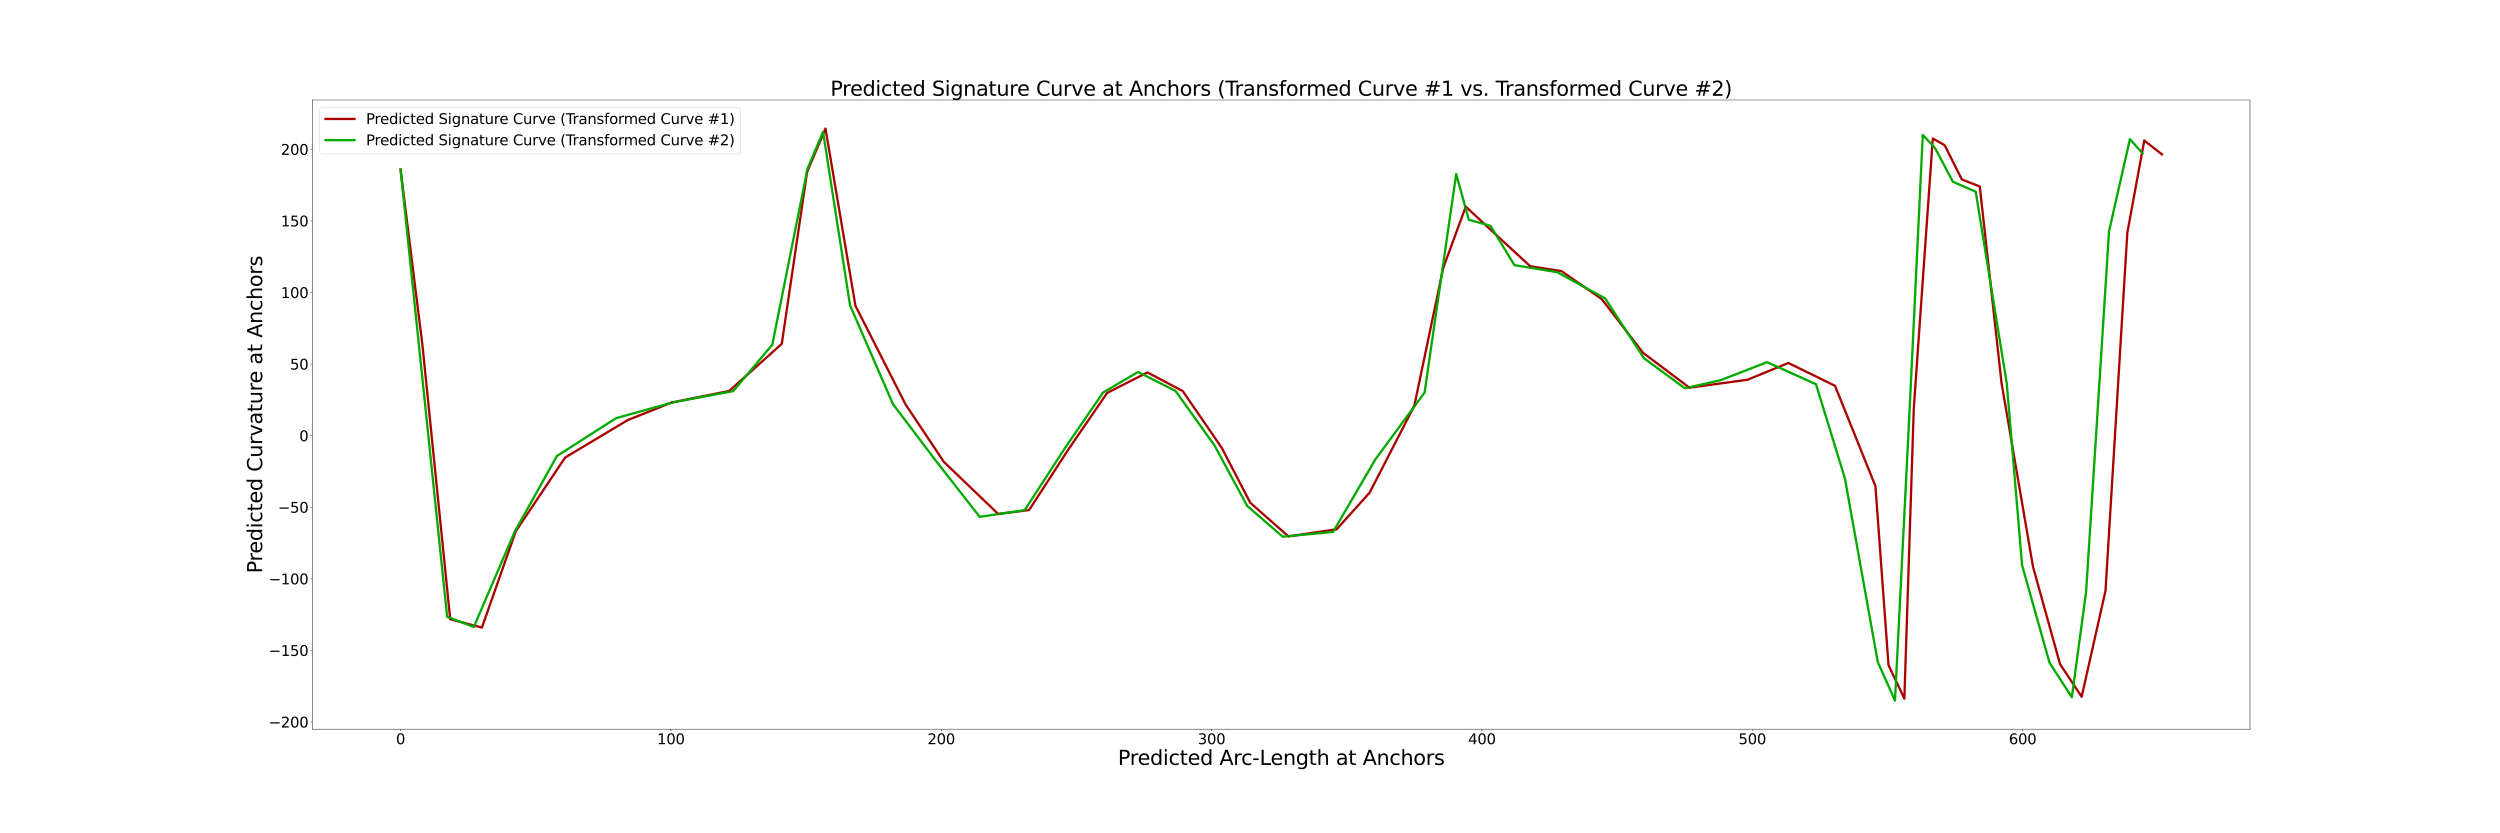 <?xml version="1.0" encoding="utf-8" standalone="no"?>
<!DOCTYPE svg PUBLIC "-//W3C//DTD SVG 1.1//EN"
  "http://www.w3.org/Graphics/SVG/1.1/DTD/svg11.dtd">
<svg xmlns:xlink="http://www.w3.org/1999/xlink" width="4320pt" height="1440pt" viewBox="0 0 4320 1440" xmlns="http://www.w3.org/2000/svg" version="1.1">
 <defs>
  <style type="text/css">*{stroke-linejoin: round; stroke-linecap: butt}</style>
 </defs>
 <g id="figure_1">
  <g id="patch_1">
   <path d="M 0 1440 
L 4320 1440 
L 4320 0 
L 0 0 
z
" style="fill: #ffffff"/>
  </g>
  <g id="axes_1">
   <g id="patch_2">
    <path d="M 540 1260 
L 3888 1260 
L 3888 172.8 
L 540 172.8 
z
" style="fill: #ffffff"/>
   </g>
   <g id="line2d_1">
    <path d="M 692.182 293.207 
L 730.011 596.775 
L 777.989 1070.006 
L 832.738 1084.432 
L 891.188 918.181 
L 976.542 790.615 
L 1084.529 725.986 
L 1160.866 695.428 
L 1259.965 675.643 
L 1350.905 594.182 
L 1394.657 297.117 
L 1426.462 222.218 
L 1478.16 528.267 
L 1564.762 698.736 
L 1630.956 798.091 
L 1724.738 888.033 
L 1778.221 881.417 
L 1847.053 775.27 
L 1913.163 678.912 
L 1982.783 643.57 
L 2043.785 675.773 
L 2111.42 774.232 
L 2160.39 868.683 
L 2226.317 926.847 
L 2309.734 914.607 
L 2366.666 851.381 
L 2443.864 701.414 
L 2494.067 462.458 
L 2532.837 357.044 
L 2586.569 407.034 
L 2644.193 460.04 
L 2698.122 468.44 
L 2767.775 516.815 
L 2839.264 609.757 
L 2919.275 669.912 
L 3019.674 656.208 
L 3090.231 627.249 
L 3170.926 666.649 
L 3240.754 840.037 
L 3263.33 1149.271 
L 3290.729 1207.2 
L 3307.066 704.632 
L 3339.86 239.337 
L 3360.364 250.911 
L 3390.053 310.078 
L 3421.041 322.311 
L 3458.678 661.98 
L 3513.002 979.181 
L 3559.749 1147.669 
L 3597.109 1203.999 
L 3638.327 1020.712 
L 3676.01 402.202 
L 3705.325 242.794 
L 3735.818 266.811 
" clip-path="url(#pedf1386ab2)" style="fill: none; stroke: #aa0000; stroke-width: 4; stroke-linecap: square"/>
   </g>
   <g id="line2d_2">
    <path d="M 692.182 292.834 
L 722.809 585.847 
L 772.682 1065.777 
L 818.731 1083.467 
L 889.51 918.626 
L 962.356 787.973 
L 1064.557 722.545 
L 1163.227 695.222 
L 1266.983 675.885 
L 1334.575 595.556 
L 1395.4 291.421 
L 1422.255 227.838 
L 1468.928 527.752 
L 1543.034 698.318 
L 1617.579 796.788 
L 1692.842 893.076 
L 1770.64 881.5 
L 1839.872 774.854 
L 1906.088 678.319 
L 1966.555 642.76 
L 2031.107 675.336 
L 2098.554 769.591 
L 2155.169 874.271 
L 2216.54 927.434 
L 2303.586 919.093 
L 2376.613 793.879 
L 2461.671 678.335 
L 2516.314 300.846 
L 2538.218 379.778 
L 2575.666 390.262 
L 2616.911 458.204 
L 2690.915 470.372 
L 2773.875 515.807 
L 2840.604 618.857 
L 2911.511 671.002 
L 2973.441 656.831 
L 3053.531 625.835 
L 3138.047 663.993 
L 3187.969 826.602 
L 3244.82 1144.06 
L 3274.542 1210.582 
L 3299.344 717.513 
L 3322.57 233.191 
L 3343.819 255.884 
L 3374.608 314.112 
L 3414.048 331.316 
L 3467.62 662.146 
L 3494.19 976.773 
L 3541.567 1145.101 
L 3580.148 1204.841 
L 3604.817 1022.294 
L 3644.44 399.524 
L 3680.503 240.48 
L 3702.45 265.072 
" clip-path="url(#pedf1386ab2)" style="fill: none; stroke: #00aa00; stroke-width: 4; stroke-linecap: square"/>
   </g>
   <g id="matplotlib.axis_1">
    <g id="xtick_1">
     <g id="line2d_3">
      <defs>
       <path id="mc0ab4ec934" d="M 0 0 
L 0 3.5 
" style="stroke: #000000; stroke-width: 0.8"/>
      </defs>
      <g>
       <use xlink:href="#mc0ab4ec934" x="692.182" y="1260" style="stroke: #000000; stroke-width: 0.8"/>
      </g>
     </g>
     <g id="text_1">
      <!-- 0 -->
      <g transform="translate(684.229 1285.996)scale(0.25 -0.25)">
       <defs>
        <path id="DejaVuSans-30" d="M 2034 4250 
Q 1547 4250 1301 3770 
Q 1056 3291 1056 2328 
Q 1056 1369 1301 889 
Q 1547 409 2034 409 
Q 2525 409 2770 889 
Q 3016 1369 3016 2328 
Q 3016 3291 2770 3770 
Q 2525 4250 2034 4250 
z
M 2034 4750 
Q 2819 4750 3233 4129 
Q 3647 3509 3647 2328 
Q 3647 1150 3233 529 
Q 2819 -91 2034 -91 
Q 1250 -91 836 529 
Q 422 1150 422 2328 
Q 422 3509 836 4129 
Q 1250 4750 2034 4750 
z
" transform="scale(0.016)"/>
       </defs>
       <use xlink:href="#DejaVuSans-30"/>
      </g>
     </g>
    </g>
    <g id="xtick_2">
     <g id="line2d_4">
      <g>
       <use xlink:href="#mc0ab4ec934" x="1159.34" y="1260" style="stroke: #000000; stroke-width: 0.8"/>
      </g>
     </g>
     <g id="text_2">
      <!-- 100 -->
      <g transform="translate(1135.48 1285.996)scale(0.25 -0.25)">
       <defs>
        <path id="DejaVuSans-31" d="M 794 531 
L 1825 531 
L 1825 4091 
L 703 3866 
L 703 4441 
L 1819 4666 
L 2450 4666 
L 2450 531 
L 3481 531 
L 3481 0 
L 794 0 
L 794 531 
z
" transform="scale(0.016)"/>
       </defs>
       <use xlink:href="#DejaVuSans-31"/>
       <use xlink:href="#DejaVuSans-30" x="63.623"/>
       <use xlink:href="#DejaVuSans-30" x="127.246"/>
      </g>
     </g>
    </g>
    <g id="xtick_3">
     <g id="line2d_5">
      <g>
       <use xlink:href="#mc0ab4ec934" x="1626.497" y="1260" style="stroke: #000000; stroke-width: 0.8"/>
      </g>
     </g>
     <g id="text_3">
      <!-- 200 -->
      <g transform="translate(1602.638 1285.996)scale(0.25 -0.25)">
       <defs>
        <path id="DejaVuSans-32" d="M 1228 531 
L 3431 531 
L 3431 0 
L 469 0 
L 469 531 
Q 828 903 1448 1529 
Q 2069 2156 2228 2338 
Q 2531 2678 2651 2914 
Q 2772 3150 2772 3378 
Q 2772 3750 2511 3984 
Q 2250 4219 1831 4219 
Q 1534 4219 1204 4116 
Q 875 4013 500 3803 
L 500 4441 
Q 881 4594 1212 4672 
Q 1544 4750 1819 4750 
Q 2544 4750 2975 4387 
Q 3406 4025 3406 3419 
Q 3406 3131 3298 2873 
Q 3191 2616 2906 2266 
Q 2828 2175 2409 1742 
Q 1991 1309 1228 531 
z
" transform="scale(0.016)"/>
       </defs>
       <use xlink:href="#DejaVuSans-32"/>
       <use xlink:href="#DejaVuSans-30" x="63.623"/>
       <use xlink:href="#DejaVuSans-30" x="127.246"/>
      </g>
     </g>
    </g>
    <g id="xtick_4">
     <g id="line2d_6">
      <g>
       <use xlink:href="#mc0ab4ec934" x="2093.655" y="1260" style="stroke: #000000; stroke-width: 0.8"/>
      </g>
     </g>
     <g id="text_4">
      <!-- 300 -->
      <g transform="translate(2069.796 1285.996)scale(0.25 -0.25)">
       <defs>
        <path id="DejaVuSans-33" d="M 2597 2516 
Q 3050 2419 3304 2112 
Q 3559 1806 3559 1356 
Q 3559 666 3084 287 
Q 2609 -91 1734 -91 
Q 1441 -91 1130 -33 
Q 819 25 488 141 
L 488 750 
Q 750 597 1062 519 
Q 1375 441 1716 441 
Q 2309 441 2620 675 
Q 2931 909 2931 1356 
Q 2931 1769 2642 2001 
Q 2353 2234 1838 2234 
L 1294 2234 
L 1294 2753 
L 1863 2753 
Q 2328 2753 2575 2939 
Q 2822 3125 2822 3475 
Q 2822 3834 2567 4026 
Q 2313 4219 1838 4219 
Q 1578 4219 1281 4162 
Q 984 4106 628 3988 
L 628 4550 
Q 988 4650 1302 4700 
Q 1616 4750 1894 4750 
Q 2613 4750 3031 4423 
Q 3450 4097 3450 3541 
Q 3450 3153 3228 2886 
Q 3006 2619 2597 2516 
z
" transform="scale(0.016)"/>
       </defs>
       <use xlink:href="#DejaVuSans-33"/>
       <use xlink:href="#DejaVuSans-30" x="63.623"/>
       <use xlink:href="#DejaVuSans-30" x="127.246"/>
      </g>
     </g>
    </g>
    <g id="xtick_5">
     <g id="line2d_7">
      <g>
       <use xlink:href="#mc0ab4ec934" x="2560.813" y="1260" style="stroke: #000000; stroke-width: 0.8"/>
      </g>
     </g>
     <g id="text_5">
      <!-- 400 -->
      <g transform="translate(2536.953 1285.996)scale(0.25 -0.25)">
       <defs>
        <path id="DejaVuSans-34" d="M 2419 4116 
L 825 1625 
L 2419 1625 
L 2419 4116 
z
M 2253 4666 
L 3047 4666 
L 3047 1625 
L 3713 1625 
L 3713 1100 
L 3047 1100 
L 3047 0 
L 2419 0 
L 2419 1100 
L 313 1100 
L 313 1709 
L 2253 4666 
z
" transform="scale(0.016)"/>
       </defs>
       <use xlink:href="#DejaVuSans-34"/>
       <use xlink:href="#DejaVuSans-30" x="63.623"/>
       <use xlink:href="#DejaVuSans-30" x="127.246"/>
      </g>
     </g>
    </g>
    <g id="xtick_6">
     <g id="line2d_8">
      <g>
       <use xlink:href="#mc0ab4ec934" x="3027.97" y="1260" style="stroke: #000000; stroke-width: 0.8"/>
      </g>
     </g>
     <g id="text_6">
      <!-- 500 -->
      <g transform="translate(3004.111 1285.996)scale(0.25 -0.25)">
       <defs>
        <path id="DejaVuSans-35" d="M 691 4666 
L 3169 4666 
L 3169 4134 
L 1269 4134 
L 1269 2991 
Q 1406 3038 1543 3061 
Q 1681 3084 1819 3084 
Q 2600 3084 3056 2656 
Q 3513 2228 3513 1497 
Q 3513 744 3044 326 
Q 2575 -91 1722 -91 
Q 1428 -91 1123 -41 
Q 819 9 494 109 
L 494 744 
Q 775 591 1075 516 
Q 1375 441 1709 441 
Q 2250 441 2565 725 
Q 2881 1009 2881 1497 
Q 2881 1984 2565 2268 
Q 2250 2553 1709 2553 
Q 1456 2553 1204 2497 
Q 953 2441 691 2322 
L 691 4666 
z
" transform="scale(0.016)"/>
       </defs>
       <use xlink:href="#DejaVuSans-35"/>
       <use xlink:href="#DejaVuSans-30" x="63.623"/>
       <use xlink:href="#DejaVuSans-30" x="127.246"/>
      </g>
     </g>
    </g>
    <g id="xtick_7">
     <g id="line2d_9">
      <g>
       <use xlink:href="#mc0ab4ec934" x="3495.128" y="1260" style="stroke: #000000; stroke-width: 0.8"/>
      </g>
     </g>
     <g id="text_7">
      <!-- 600 -->
      <g transform="translate(3471.269 1285.996)scale(0.25 -0.25)">
       <defs>
        <path id="DejaVuSans-36" d="M 2113 2584 
Q 1688 2584 1439 2293 
Q 1191 2003 1191 1497 
Q 1191 994 1439 701 
Q 1688 409 2113 409 
Q 2538 409 2786 701 
Q 3034 994 3034 1497 
Q 3034 2003 2786 2293 
Q 2538 2584 2113 2584 
z
M 3366 4563 
L 3366 3988 
Q 3128 4100 2886 4159 
Q 2644 4219 2406 4219 
Q 1781 4219 1451 3797 
Q 1122 3375 1075 2522 
Q 1259 2794 1537 2939 
Q 1816 3084 2150 3084 
Q 2853 3084 3261 2657 
Q 3669 2231 3669 1497 
Q 3669 778 3244 343 
Q 2819 -91 2113 -91 
Q 1303 -91 875 529 
Q 447 1150 447 2328 
Q 447 3434 972 4092 
Q 1497 4750 2381 4750 
Q 2619 4750 2861 4703 
Q 3103 4656 3366 4563 
z
" transform="scale(0.016)"/>
       </defs>
       <use xlink:href="#DejaVuSans-36"/>
       <use xlink:href="#DejaVuSans-30" x="63.623"/>
       <use xlink:href="#DejaVuSans-30" x="127.246"/>
      </g>
     </g>
    </g>
    <g id="text_8">
     <!-- Predicted Arc-Length at Anchors -->
     <g transform="translate(1931.72 1321.79)scale(0.35 -0.35)">
      <defs>
       <path id="DejaVuSans-50" d="M 1259 4147 
L 1259 2394 
L 2053 2394 
Q 2494 2394 2734 2622 
Q 2975 2850 2975 3272 
Q 2975 3691 2734 3919 
Q 2494 4147 2053 4147 
L 1259 4147 
z
M 628 4666 
L 2053 4666 
Q 2838 4666 3239 4311 
Q 3641 3956 3641 3272 
Q 3641 2581 3239 2228 
Q 2838 1875 2053 1875 
L 1259 1875 
L 1259 0 
L 628 0 
L 628 4666 
z
" transform="scale(0.016)"/>
       <path id="DejaVuSans-72" d="M 2631 2963 
Q 2534 3019 2420 3045 
Q 2306 3072 2169 3072 
Q 1681 3072 1420 2755 
Q 1159 2438 1159 1844 
L 1159 0 
L 581 0 
L 581 3500 
L 1159 3500 
L 1159 2956 
Q 1341 3275 1631 3429 
Q 1922 3584 2338 3584 
Q 2397 3584 2469 3576 
Q 2541 3569 2628 3553 
L 2631 2963 
z
" transform="scale(0.016)"/>
       <path id="DejaVuSans-65" d="M 3597 1894 
L 3597 1613 
L 953 1613 
Q 991 1019 1311 708 
Q 1631 397 2203 397 
Q 2534 397 2845 478 
Q 3156 559 3463 722 
L 3463 178 
Q 3153 47 2828 -22 
Q 2503 -91 2169 -91 
Q 1331 -91 842 396 
Q 353 884 353 1716 
Q 353 2575 817 3079 
Q 1281 3584 2069 3584 
Q 2775 3584 3186 3129 
Q 3597 2675 3597 1894 
z
M 3022 2063 
Q 3016 2534 2758 2815 
Q 2500 3097 2075 3097 
Q 1594 3097 1305 2825 
Q 1016 2553 972 2059 
L 3022 2063 
z
" transform="scale(0.016)"/>
       <path id="DejaVuSans-64" d="M 2906 2969 
L 2906 4863 
L 3481 4863 
L 3481 0 
L 2906 0 
L 2906 525 
Q 2725 213 2448 61 
Q 2172 -91 1784 -91 
Q 1150 -91 751 415 
Q 353 922 353 1747 
Q 353 2572 751 3078 
Q 1150 3584 1784 3584 
Q 2172 3584 2448 3432 
Q 2725 3281 2906 2969 
z
M 947 1747 
Q 947 1113 1208 752 
Q 1469 391 1925 391 
Q 2381 391 2643 752 
Q 2906 1113 2906 1747 
Q 2906 2381 2643 2742 
Q 2381 3103 1925 3103 
Q 1469 3103 1208 2742 
Q 947 2381 947 1747 
z
" transform="scale(0.016)"/>
       <path id="DejaVuSans-69" d="M 603 3500 
L 1178 3500 
L 1178 0 
L 603 0 
L 603 3500 
z
M 603 4863 
L 1178 4863 
L 1178 4134 
L 603 4134 
L 603 4863 
z
" transform="scale(0.016)"/>
       <path id="DejaVuSans-63" d="M 3122 3366 
L 3122 2828 
Q 2878 2963 2633 3030 
Q 2388 3097 2138 3097 
Q 1578 3097 1268 2742 
Q 959 2388 959 1747 
Q 959 1106 1268 751 
Q 1578 397 2138 397 
Q 2388 397 2633 464 
Q 2878 531 3122 666 
L 3122 134 
Q 2881 22 2623 -34 
Q 2366 -91 2075 -91 
Q 1284 -91 818 406 
Q 353 903 353 1747 
Q 353 2603 823 3093 
Q 1294 3584 2113 3584 
Q 2378 3584 2631 3529 
Q 2884 3475 3122 3366 
z
" transform="scale(0.016)"/>
       <path id="DejaVuSans-74" d="M 1172 4494 
L 1172 3500 
L 2356 3500 
L 2356 3053 
L 1172 3053 
L 1172 1153 
Q 1172 725 1289 603 
Q 1406 481 1766 481 
L 2356 481 
L 2356 0 
L 1766 0 
Q 1100 0 847 248 
Q 594 497 594 1153 
L 594 3053 
L 172 3053 
L 172 3500 
L 594 3500 
L 594 4494 
L 1172 4494 
z
" transform="scale(0.016)"/>
       <path id="DejaVuSans-20" transform="scale(0.016)"/>
       <path id="DejaVuSans-41" d="M 2188 4044 
L 1331 1722 
L 3047 1722 
L 2188 4044 
z
M 1831 4666 
L 2547 4666 
L 4325 0 
L 3669 0 
L 3244 1197 
L 1141 1197 
L 716 0 
L 50 0 
L 1831 4666 
z
" transform="scale(0.016)"/>
       <path id="DejaVuSans-2d" d="M 313 2009 
L 1997 2009 
L 1997 1497 
L 313 1497 
L 313 2009 
z
" transform="scale(0.016)"/>
       <path id="DejaVuSans-4c" d="M 628 4666 
L 1259 4666 
L 1259 531 
L 3531 531 
L 3531 0 
L 628 0 
L 628 4666 
z
" transform="scale(0.016)"/>
       <path id="DejaVuSans-6e" d="M 3513 2113 
L 3513 0 
L 2938 0 
L 2938 2094 
Q 2938 2591 2744 2837 
Q 2550 3084 2163 3084 
Q 1697 3084 1428 2787 
Q 1159 2491 1159 1978 
L 1159 0 
L 581 0 
L 581 3500 
L 1159 3500 
L 1159 2956 
Q 1366 3272 1645 3428 
Q 1925 3584 2291 3584 
Q 2894 3584 3203 3211 
Q 3513 2838 3513 2113 
z
" transform="scale(0.016)"/>
       <path id="DejaVuSans-67" d="M 2906 1791 
Q 2906 2416 2648 2759 
Q 2391 3103 1925 3103 
Q 1463 3103 1205 2759 
Q 947 2416 947 1791 
Q 947 1169 1205 825 
Q 1463 481 1925 481 
Q 2391 481 2648 825 
Q 2906 1169 2906 1791 
z
M 3481 434 
Q 3481 -459 3084 -895 
Q 2688 -1331 1869 -1331 
Q 1566 -1331 1297 -1286 
Q 1028 -1241 775 -1147 
L 775 -588 
Q 1028 -725 1275 -790 
Q 1522 -856 1778 -856 
Q 2344 -856 2625 -561 
Q 2906 -266 2906 331 
L 2906 616 
Q 2728 306 2450 153 
Q 2172 0 1784 0 
Q 1141 0 747 490 
Q 353 981 353 1791 
Q 353 2603 747 3093 
Q 1141 3584 1784 3584 
Q 2172 3584 2450 3431 
Q 2728 3278 2906 2969 
L 2906 3500 
L 3481 3500 
L 3481 434 
z
" transform="scale(0.016)"/>
       <path id="DejaVuSans-68" d="M 3513 2113 
L 3513 0 
L 2938 0 
L 2938 2094 
Q 2938 2591 2744 2837 
Q 2550 3084 2163 3084 
Q 1697 3084 1428 2787 
Q 1159 2491 1159 1978 
L 1159 0 
L 581 0 
L 581 4863 
L 1159 4863 
L 1159 2956 
Q 1366 3272 1645 3428 
Q 1925 3584 2291 3584 
Q 2894 3584 3203 3211 
Q 3513 2838 3513 2113 
z
" transform="scale(0.016)"/>
       <path id="DejaVuSans-61" d="M 2194 1759 
Q 1497 1759 1228 1600 
Q 959 1441 959 1056 
Q 959 750 1161 570 
Q 1363 391 1709 391 
Q 2188 391 2477 730 
Q 2766 1069 2766 1631 
L 2766 1759 
L 2194 1759 
z
M 3341 1997 
L 3341 0 
L 2766 0 
L 2766 531 
Q 2569 213 2275 61 
Q 1981 -91 1556 -91 
Q 1019 -91 701 211 
Q 384 513 384 1019 
Q 384 1609 779 1909 
Q 1175 2209 1959 2209 
L 2766 2209 
L 2766 2266 
Q 2766 2663 2505 2880 
Q 2244 3097 1772 3097 
Q 1472 3097 1187 3025 
Q 903 2953 641 2809 
L 641 3341 
Q 956 3463 1253 3523 
Q 1550 3584 1831 3584 
Q 2591 3584 2966 3190 
Q 3341 2797 3341 1997 
z
" transform="scale(0.016)"/>
       <path id="DejaVuSans-6f" d="M 1959 3097 
Q 1497 3097 1228 2736 
Q 959 2375 959 1747 
Q 959 1119 1226 758 
Q 1494 397 1959 397 
Q 2419 397 2687 759 
Q 2956 1122 2956 1747 
Q 2956 2369 2687 2733 
Q 2419 3097 1959 3097 
z
M 1959 3584 
Q 2709 3584 3137 3096 
Q 3566 2609 3566 1747 
Q 3566 888 3137 398 
Q 2709 -91 1959 -91 
Q 1206 -91 779 398 
Q 353 888 353 1747 
Q 353 2609 779 3096 
Q 1206 3584 1959 3584 
z
" transform="scale(0.016)"/>
       <path id="DejaVuSans-73" d="M 2834 3397 
L 2834 2853 
Q 2591 2978 2328 3040 
Q 2066 3103 1784 3103 
Q 1356 3103 1142 2972 
Q 928 2841 928 2578 
Q 928 2378 1081 2264 
Q 1234 2150 1697 2047 
L 1894 2003 
Q 2506 1872 2764 1633 
Q 3022 1394 3022 966 
Q 3022 478 2636 193 
Q 2250 -91 1575 -91 
Q 1294 -91 989 -36 
Q 684 19 347 128 
L 347 722 
Q 666 556 975 473 
Q 1284 391 1588 391 
Q 1994 391 2212 530 
Q 2431 669 2431 922 
Q 2431 1156 2273 1281 
Q 2116 1406 1581 1522 
L 1381 1569 
Q 847 1681 609 1914 
Q 372 2147 372 2553 
Q 372 3047 722 3315 
Q 1072 3584 1716 3584 
Q 2034 3584 2315 3537 
Q 2597 3491 2834 3397 
z
" transform="scale(0.016)"/>
      </defs>
      <use xlink:href="#DejaVuSans-50"/>
      <use xlink:href="#DejaVuSans-72" x="58.553"/>
      <use xlink:href="#DejaVuSans-65" x="97.416"/>
      <use xlink:href="#DejaVuSans-64" x="158.939"/>
      <use xlink:href="#DejaVuSans-69" x="222.416"/>
      <use xlink:href="#DejaVuSans-63" x="250.199"/>
      <use xlink:href="#DejaVuSans-74" x="305.18"/>
      <use xlink:href="#DejaVuSans-65" x="344.389"/>
      <use xlink:href="#DejaVuSans-64" x="405.912"/>
      <use xlink:href="#DejaVuSans-20" x="469.389"/>
      <use xlink:href="#DejaVuSans-41" x="501.176"/>
      <use xlink:href="#DejaVuSans-72" x="569.584"/>
      <use xlink:href="#DejaVuSans-63" x="608.447"/>
      <use xlink:href="#DejaVuSans-2d" x="663.428"/>
      <use xlink:href="#DejaVuSans-4c" x="699.512"/>
      <use xlink:href="#DejaVuSans-65" x="753.475"/>
      <use xlink:href="#DejaVuSans-6e" x="814.998"/>
      <use xlink:href="#DejaVuSans-67" x="878.377"/>
      <use xlink:href="#DejaVuSans-74" x="941.854"/>
      <use xlink:href="#DejaVuSans-68" x="981.062"/>
      <use xlink:href="#DejaVuSans-20" x="1044.441"/>
      <use xlink:href="#DejaVuSans-61" x="1076.229"/>
      <use xlink:href="#DejaVuSans-74" x="1137.508"/>
      <use xlink:href="#DejaVuSans-20" x="1176.717"/>
      <use xlink:href="#DejaVuSans-41" x="1208.504"/>
      <use xlink:href="#DejaVuSans-6e" x="1276.912"/>
      <use xlink:href="#DejaVuSans-63" x="1340.291"/>
      <use xlink:href="#DejaVuSans-68" x="1395.271"/>
      <use xlink:href="#DejaVuSans-6f" x="1458.65"/>
      <use xlink:href="#DejaVuSans-72" x="1519.832"/>
      <use xlink:href="#DejaVuSans-73" x="1560.945"/>
     </g>
    </g>
   </g>
   <g id="matplotlib.axis_2">
    <g id="ytick_1">
     <g id="line2d_10">
      <defs>
       <path id="m0ad14a0710" d="M 0 0 
L -3.5 0 
" style="stroke: #000000; stroke-width: 0.8"/>
      </defs>
      <g>
       <use xlink:href="#m0ad14a0710" x="540" y="1247.637" style="stroke: #000000; stroke-width: 0.8"/>
      </g>
     </g>
     <g id="text_9">
      <!-- −200 -->
      <g transform="translate(464.332 1257.135)scale(0.25 -0.25)">
       <defs>
        <path id="DejaVuSans-2212" d="M 678 2272 
L 4684 2272 
L 4684 1741 
L 678 1741 
L 678 2272 
z
" transform="scale(0.016)"/>
       </defs>
       <use xlink:href="#DejaVuSans-2212"/>
       <use xlink:href="#DejaVuSans-32" x="83.789"/>
       <use xlink:href="#DejaVuSans-30" x="147.412"/>
       <use xlink:href="#DejaVuSans-30" x="211.035"/>
      </g>
     </g>
    </g>
    <g id="ytick_2">
     <g id="line2d_11">
      <g>
       <use xlink:href="#m0ad14a0710" x="540" y="1123.94" style="stroke: #000000; stroke-width: 0.8"/>
      </g>
     </g>
     <g id="text_10">
      <!-- −150 -->
      <g transform="translate(464.332 1133.438)scale(0.25 -0.25)">
       <use xlink:href="#DejaVuSans-2212"/>
       <use xlink:href="#DejaVuSans-31" x="83.789"/>
       <use xlink:href="#DejaVuSans-35" x="147.412"/>
       <use xlink:href="#DejaVuSans-30" x="211.035"/>
      </g>
     </g>
    </g>
    <g id="ytick_3">
     <g id="line2d_12">
      <g>
       <use xlink:href="#m0ad14a0710" x="540" y="1000.243" style="stroke: #000000; stroke-width: 0.8"/>
      </g>
     </g>
     <g id="text_11">
      <!-- −100 -->
      <g transform="translate(464.332 1009.741)scale(0.25 -0.25)">
       <use xlink:href="#DejaVuSans-2212"/>
       <use xlink:href="#DejaVuSans-31" x="83.789"/>
       <use xlink:href="#DejaVuSans-30" x="147.412"/>
       <use xlink:href="#DejaVuSans-30" x="211.035"/>
      </g>
     </g>
    </g>
    <g id="ytick_4">
     <g id="line2d_13">
      <g>
       <use xlink:href="#m0ad14a0710" x="540" y="876.546" style="stroke: #000000; stroke-width: 0.8"/>
      </g>
     </g>
     <g id="text_12">
      <!-- −50 -->
      <g transform="translate(480.238 886.044)scale(0.25 -0.25)">
       <use xlink:href="#DejaVuSans-2212"/>
       <use xlink:href="#DejaVuSans-35" x="83.789"/>
       <use xlink:href="#DejaVuSans-30" x="147.412"/>
      </g>
     </g>
    </g>
    <g id="ytick_5">
     <g id="line2d_14">
      <g>
       <use xlink:href="#m0ad14a0710" x="540" y="752.848" style="stroke: #000000; stroke-width: 0.8"/>
      </g>
     </g>
     <g id="text_13">
      <!-- 0 -->
      <g transform="translate(517.094 762.346)scale(0.25 -0.25)">
       <use xlink:href="#DejaVuSans-30"/>
      </g>
     </g>
    </g>
    <g id="ytick_6">
     <g id="line2d_15">
      <g>
       <use xlink:href="#m0ad14a0710" x="540" y="629.151" style="stroke: #000000; stroke-width: 0.8"/>
      </g>
     </g>
     <g id="text_14">
      <!-- 50 -->
      <g transform="translate(501.188 638.649)scale(0.25 -0.25)">
       <use xlink:href="#DejaVuSans-35"/>
       <use xlink:href="#DejaVuSans-30" x="63.623"/>
      </g>
     </g>
    </g>
    <g id="ytick_7">
     <g id="line2d_16">
      <g>
       <use xlink:href="#m0ad14a0710" x="540" y="505.454" style="stroke: #000000; stroke-width: 0.8"/>
      </g>
     </g>
     <g id="text_15">
      <!-- 100 -->
      <g transform="translate(485.281 514.952)scale(0.25 -0.25)">
       <use xlink:href="#DejaVuSans-31"/>
       <use xlink:href="#DejaVuSans-30" x="63.623"/>
       <use xlink:href="#DejaVuSans-30" x="127.246"/>
      </g>
     </g>
    </g>
    <g id="ytick_8">
     <g id="line2d_17">
      <g>
       <use xlink:href="#m0ad14a0710" x="540" y="381.757" style="stroke: #000000; stroke-width: 0.8"/>
      </g>
     </g>
     <g id="text_16">
      <!-- 150 -->
      <g transform="translate(485.281 391.255)scale(0.25 -0.25)">
       <use xlink:href="#DejaVuSans-31"/>
       <use xlink:href="#DejaVuSans-35" x="63.623"/>
       <use xlink:href="#DejaVuSans-30" x="127.246"/>
      </g>
     </g>
    </g>
    <g id="ytick_9">
     <g id="line2d_18">
      <g>
       <use xlink:href="#m0ad14a0710" x="540" y="258.06" style="stroke: #000000; stroke-width: 0.8"/>
      </g>
     </g>
     <g id="text_17">
      <!-- 200 -->
      <g transform="translate(485.281 267.558)scale(0.25 -0.25)">
       <use xlink:href="#DejaVuSans-32"/>
       <use xlink:href="#DejaVuSans-30" x="63.623"/>
       <use xlink:href="#DejaVuSans-30" x="127.246"/>
      </g>
     </g>
    </g>
    <g id="text_18">
     <!-- Predicted Curvature at Anchors -->
     <g transform="translate(453.053 990.715)rotate(-90)scale(0.35 -0.35)">
      <defs>
       <path id="DejaVuSans-43" d="M 4122 4306 
L 4122 3641 
Q 3803 3938 3442 4084 
Q 3081 4231 2675 4231 
Q 1875 4231 1450 3742 
Q 1025 3253 1025 2328 
Q 1025 1406 1450 917 
Q 1875 428 2675 428 
Q 3081 428 3442 575 
Q 3803 722 4122 1019 
L 4122 359 
Q 3791 134 3420 21 
Q 3050 -91 2638 -91 
Q 1578 -91 968 557 
Q 359 1206 359 2328 
Q 359 3453 968 4101 
Q 1578 4750 2638 4750 
Q 3056 4750 3426 4639 
Q 3797 4528 4122 4306 
z
" transform="scale(0.016)"/>
       <path id="DejaVuSans-75" d="M 544 1381 
L 544 3500 
L 1119 3500 
L 1119 1403 
Q 1119 906 1312 657 
Q 1506 409 1894 409 
Q 2359 409 2629 706 
Q 2900 1003 2900 1516 
L 2900 3500 
L 3475 3500 
L 3475 0 
L 2900 0 
L 2900 538 
Q 2691 219 2414 64 
Q 2138 -91 1772 -91 
Q 1169 -91 856 284 
Q 544 659 544 1381 
z
M 1991 3584 
L 1991 3584 
z
" transform="scale(0.016)"/>
       <path id="DejaVuSans-76" d="M 191 3500 
L 800 3500 
L 1894 563 
L 2988 3500 
L 3597 3500 
L 2284 0 
L 1503 0 
L 191 3500 
z
" transform="scale(0.016)"/>
      </defs>
      <use xlink:href="#DejaVuSans-50"/>
      <use xlink:href="#DejaVuSans-72" x="58.553"/>
      <use xlink:href="#DejaVuSans-65" x="97.416"/>
      <use xlink:href="#DejaVuSans-64" x="158.939"/>
      <use xlink:href="#DejaVuSans-69" x="222.416"/>
      <use xlink:href="#DejaVuSans-63" x="250.199"/>
      <use xlink:href="#DejaVuSans-74" x="305.18"/>
      <use xlink:href="#DejaVuSans-65" x="344.389"/>
      <use xlink:href="#DejaVuSans-64" x="405.912"/>
      <use xlink:href="#DejaVuSans-20" x="469.389"/>
      <use xlink:href="#DejaVuSans-43" x="501.176"/>
      <use xlink:href="#DejaVuSans-75" x="571"/>
      <use xlink:href="#DejaVuSans-72" x="634.379"/>
      <use xlink:href="#DejaVuSans-76" x="675.492"/>
      <use xlink:href="#DejaVuSans-61" x="734.672"/>
      <use xlink:href="#DejaVuSans-74" x="795.951"/>
      <use xlink:href="#DejaVuSans-75" x="835.16"/>
      <use xlink:href="#DejaVuSans-72" x="898.539"/>
      <use xlink:href="#DejaVuSans-65" x="937.402"/>
      <use xlink:href="#DejaVuSans-20" x="998.926"/>
      <use xlink:href="#DejaVuSans-61" x="1030.713"/>
      <use xlink:href="#DejaVuSans-74" x="1091.992"/>
      <use xlink:href="#DejaVuSans-20" x="1131.201"/>
      <use xlink:href="#DejaVuSans-41" x="1162.988"/>
      <use xlink:href="#DejaVuSans-6e" x="1231.396"/>
      <use xlink:href="#DejaVuSans-63" x="1294.775"/>
      <use xlink:href="#DejaVuSans-68" x="1349.756"/>
      <use xlink:href="#DejaVuSans-6f" x="1413.135"/>
      <use xlink:href="#DejaVuSans-72" x="1474.316"/>
      <use xlink:href="#DejaVuSans-73" x="1515.43"/>
     </g>
    </g>
   </g>
   <g id="patch_3">
    <path d="M 540 1260 
L 540 172.8 
" style="fill: none; stroke: #000000; stroke-width: 0.8; stroke-linejoin: miter; stroke-linecap: square"/>
   </g>
   <g id="patch_4">
    <path d="M 3888 1260 
L 3888 172.8 
" style="fill: none; stroke: #000000; stroke-width: 0.8; stroke-linejoin: miter; stroke-linecap: square"/>
   </g>
   <g id="patch_5">
    <path d="M 540 1260 
L 3888 1260 
" style="fill: none; stroke: #000000; stroke-width: 0.8; stroke-linejoin: miter; stroke-linecap: square"/>
   </g>
   <g id="patch_6">
    <path d="M 540 172.8 
L 3888 172.8 
" style="fill: none; stroke: #000000; stroke-width: 0.8; stroke-linejoin: miter; stroke-linecap: square"/>
   </g>
   <g id="text_19">
    <!-- Predicted Signature Curve at Anchors (Transformed Curve #1 vs. Transformed Curve #2) -->
    <g transform="translate(1434.875 165.521)scale(0.35 -0.35)">
     <defs>
      <path id="DejaVuSans-53" d="M 3425 4513 
L 3425 3897 
Q 3066 4069 2747 4153 
Q 2428 4238 2131 4238 
Q 1616 4238 1336 4038 
Q 1056 3838 1056 3469 
Q 1056 3159 1242 3001 
Q 1428 2844 1947 2747 
L 2328 2669 
Q 3034 2534 3370 2195 
Q 3706 1856 3706 1288 
Q 3706 609 3251 259 
Q 2797 -91 1919 -91 
Q 1588 -91 1214 -16 
Q 841 59 441 206 
L 441 856 
Q 825 641 1194 531 
Q 1563 422 1919 422 
Q 2459 422 2753 634 
Q 3047 847 3047 1241 
Q 3047 1584 2836 1778 
Q 2625 1972 2144 2069 
L 1759 2144 
Q 1053 2284 737 2584 
Q 422 2884 422 3419 
Q 422 4038 858 4394 
Q 1294 4750 2059 4750 
Q 2388 4750 2728 4690 
Q 3069 4631 3425 4513 
z
" transform="scale(0.016)"/>
      <path id="DejaVuSans-28" d="M 1984 4856 
Q 1566 4138 1362 3434 
Q 1159 2731 1159 2009 
Q 1159 1288 1364 580 
Q 1569 -128 1984 -844 
L 1484 -844 
Q 1016 -109 783 600 
Q 550 1309 550 2009 
Q 550 2706 781 3412 
Q 1013 4119 1484 4856 
L 1984 4856 
z
" transform="scale(0.016)"/>
      <path id="DejaVuSans-54" d="M -19 4666 
L 3928 4666 
L 3928 4134 
L 2272 4134 
L 2272 0 
L 1638 0 
L 1638 4134 
L -19 4134 
L -19 4666 
z
" transform="scale(0.016)"/>
      <path id="DejaVuSans-66" d="M 2375 4863 
L 2375 4384 
L 1825 4384 
Q 1516 4384 1395 4259 
Q 1275 4134 1275 3809 
L 1275 3500 
L 2222 3500 
L 2222 3053 
L 1275 3053 
L 1275 0 
L 697 0 
L 697 3053 
L 147 3053 
L 147 3500 
L 697 3500 
L 697 3744 
Q 697 4328 969 4595 
Q 1241 4863 1831 4863 
L 2375 4863 
z
" transform="scale(0.016)"/>
      <path id="DejaVuSans-6d" d="M 3328 2828 
Q 3544 3216 3844 3400 
Q 4144 3584 4550 3584 
Q 5097 3584 5394 3201 
Q 5691 2819 5691 2113 
L 5691 0 
L 5113 0 
L 5113 2094 
Q 5113 2597 4934 2840 
Q 4756 3084 4391 3084 
Q 3944 3084 3684 2787 
Q 3425 2491 3425 1978 
L 3425 0 
L 2847 0 
L 2847 2094 
Q 2847 2600 2669 2842 
Q 2491 3084 2119 3084 
Q 1678 3084 1418 2786 
Q 1159 2488 1159 1978 
L 1159 0 
L 581 0 
L 581 3500 
L 1159 3500 
L 1159 2956 
Q 1356 3278 1631 3431 
Q 1906 3584 2284 3584 
Q 2666 3584 2933 3390 
Q 3200 3197 3328 2828 
z
" transform="scale(0.016)"/>
      <path id="DejaVuSans-23" d="M 3272 2816 
L 2363 2816 
L 2100 1772 
L 3016 1772 
L 3272 2816 
z
M 2803 4594 
L 2478 3297 
L 3391 3297 
L 3719 4594 
L 4219 4594 
L 3897 3297 
L 4872 3297 
L 4872 2816 
L 3775 2816 
L 3519 1772 
L 4513 1772 
L 4513 1294 
L 3397 1294 
L 3072 0 
L 2572 0 
L 2894 1294 
L 1978 1294 
L 1656 0 
L 1153 0 
L 1478 1294 
L 494 1294 
L 494 1772 
L 1594 1772 
L 1856 2816 
L 850 2816 
L 850 3297 
L 1978 3297 
L 2297 4594 
L 2803 4594 
z
" transform="scale(0.016)"/>
      <path id="DejaVuSans-2e" d="M 684 794 
L 1344 794 
L 1344 0 
L 684 0 
L 684 794 
z
" transform="scale(0.016)"/>
      <path id="DejaVuSans-29" d="M 513 4856 
L 1013 4856 
Q 1481 4119 1714 3412 
Q 1947 2706 1947 2009 
Q 1947 1309 1714 600 
Q 1481 -109 1013 -844 
L 513 -844 
Q 928 -128 1133 580 
Q 1338 1288 1338 2009 
Q 1338 2731 1133 3434 
Q 928 4138 513 4856 
z
" transform="scale(0.016)"/>
     </defs>
     <use xlink:href="#DejaVuSans-50"/>
     <use xlink:href="#DejaVuSans-72" x="58.553"/>
     <use xlink:href="#DejaVuSans-65" x="97.416"/>
     <use xlink:href="#DejaVuSans-64" x="158.939"/>
     <use xlink:href="#DejaVuSans-69" x="222.416"/>
     <use xlink:href="#DejaVuSans-63" x="250.199"/>
     <use xlink:href="#DejaVuSans-74" x="305.18"/>
     <use xlink:href="#DejaVuSans-65" x="344.389"/>
     <use xlink:href="#DejaVuSans-64" x="405.912"/>
     <use xlink:href="#DejaVuSans-20" x="469.389"/>
     <use xlink:href="#DejaVuSans-53" x="501.176"/>
     <use xlink:href="#DejaVuSans-69" x="564.652"/>
     <use xlink:href="#DejaVuSans-67" x="592.436"/>
     <use xlink:href="#DejaVuSans-6e" x="655.912"/>
     <use xlink:href="#DejaVuSans-61" x="719.291"/>
     <use xlink:href="#DejaVuSans-74" x="780.57"/>
     <use xlink:href="#DejaVuSans-75" x="819.779"/>
     <use xlink:href="#DejaVuSans-72" x="883.158"/>
     <use xlink:href="#DejaVuSans-65" x="922.021"/>
     <use xlink:href="#DejaVuSans-20" x="983.545"/>
     <use xlink:href="#DejaVuSans-43" x="1015.332"/>
     <use xlink:href="#DejaVuSans-75" x="1085.156"/>
     <use xlink:href="#DejaVuSans-72" x="1148.535"/>
     <use xlink:href="#DejaVuSans-76" x="1189.648"/>
     <use xlink:href="#DejaVuSans-65" x="1248.828"/>
     <use xlink:href="#DejaVuSans-20" x="1310.352"/>
     <use xlink:href="#DejaVuSans-61" x="1342.139"/>
     <use xlink:href="#DejaVuSans-74" x="1403.418"/>
     <use xlink:href="#DejaVuSans-20" x="1442.627"/>
     <use xlink:href="#DejaVuSans-41" x="1474.414"/>
     <use xlink:href="#DejaVuSans-6e" x="1542.822"/>
     <use xlink:href="#DejaVuSans-63" x="1606.201"/>
     <use xlink:href="#DejaVuSans-68" x="1661.182"/>
     <use xlink:href="#DejaVuSans-6f" x="1724.561"/>
     <use xlink:href="#DejaVuSans-72" x="1785.742"/>
     <use xlink:href="#DejaVuSans-73" x="1826.855"/>
     <use xlink:href="#DejaVuSans-20" x="1878.955"/>
     <use xlink:href="#DejaVuSans-28" x="1910.742"/>
     <use xlink:href="#DejaVuSans-54" x="1949.756"/>
     <use xlink:href="#DejaVuSans-72" x="1996.09"/>
     <use xlink:href="#DejaVuSans-61" x="2037.203"/>
     <use xlink:href="#DejaVuSans-6e" x="2098.482"/>
     <use xlink:href="#DejaVuSans-73" x="2161.861"/>
     <use xlink:href="#DejaVuSans-66" x="2213.961"/>
     <use xlink:href="#DejaVuSans-6f" x="2249.166"/>
     <use xlink:href="#DejaVuSans-72" x="2310.348"/>
     <use xlink:href="#DejaVuSans-6d" x="2349.711"/>
     <use xlink:href="#DejaVuSans-65" x="2447.123"/>
     <use xlink:href="#DejaVuSans-64" x="2508.646"/>
     <use xlink:href="#DejaVuSans-20" x="2572.123"/>
     <use xlink:href="#DejaVuSans-43" x="2603.91"/>
     <use xlink:href="#DejaVuSans-75" x="2673.734"/>
     <use xlink:href="#DejaVuSans-72" x="2737.113"/>
     <use xlink:href="#DejaVuSans-76" x="2778.227"/>
     <use xlink:href="#DejaVuSans-65" x="2837.406"/>
     <use xlink:href="#DejaVuSans-20" x="2898.93"/>
     <use xlink:href="#DejaVuSans-23" x="2930.717"/>
     <use xlink:href="#DejaVuSans-31" x="3014.506"/>
     <use xlink:href="#DejaVuSans-20" x="3078.129"/>
     <use xlink:href="#DejaVuSans-76" x="3109.916"/>
     <use xlink:href="#DejaVuSans-73" x="3169.096"/>
     <use xlink:href="#DejaVuSans-2e" x="3221.195"/>
     <use xlink:href="#DejaVuSans-20" x="3252.982"/>
     <use xlink:href="#DejaVuSans-54" x="3284.77"/>
     <use xlink:href="#DejaVuSans-72" x="3331.104"/>
     <use xlink:href="#DejaVuSans-61" x="3372.217"/>
     <use xlink:href="#DejaVuSans-6e" x="3433.496"/>
     <use xlink:href="#DejaVuSans-73" x="3496.875"/>
     <use xlink:href="#DejaVuSans-66" x="3548.975"/>
     <use xlink:href="#DejaVuSans-6f" x="3584.18"/>
     <use xlink:href="#DejaVuSans-72" x="3645.361"/>
     <use xlink:href="#DejaVuSans-6d" x="3684.725"/>
     <use xlink:href="#DejaVuSans-65" x="3782.137"/>
     <use xlink:href="#DejaVuSans-64" x="3843.66"/>
     <use xlink:href="#DejaVuSans-20" x="3907.137"/>
     <use xlink:href="#DejaVuSans-43" x="3938.924"/>
     <use xlink:href="#DejaVuSans-75" x="4008.748"/>
     <use xlink:href="#DejaVuSans-72" x="4072.127"/>
     <use xlink:href="#DejaVuSans-76" x="4113.24"/>
     <use xlink:href="#DejaVuSans-65" x="4172.42"/>
     <use xlink:href="#DejaVuSans-20" x="4233.943"/>
     <use xlink:href="#DejaVuSans-23" x="4265.73"/>
     <use xlink:href="#DejaVuSans-32" x="4349.52"/>
     <use xlink:href="#DejaVuSans-29" x="4413.143"/>
    </g>
   </g>
   <g id="legend_1">
    <g id="patch_7">
     <path d="M 557.5 266.191 
L 1274.641 266.191 
Q 1279.641 266.191 1279.641 261.191 
L 1279.641 190.3 
Q 1279.641 185.3 1274.641 185.3 
L 557.5 185.3 
Q 552.5 185.3 552.5 190.3 
L 552.5 261.191 
Q 552.5 266.191 557.5 266.191 
z
" style="fill: #ffffff; opacity: 0.8; stroke: #cccccc; stroke-linejoin: miter"/>
    </g>
    <g id="line2d_19">
     <path d="M 562.5 205.546 
L 587.5 205.546 
L 612.5 205.546 
" style="fill: none; stroke: #aa0000; stroke-width: 4; stroke-linecap: square"/>
    </g>
    <g id="text_20">
     <!-- Predicted Signature Curve (Transformed Curve #1) -->
     <g transform="translate(632.5 214.296)scale(0.25 -0.25)">
      <use xlink:href="#DejaVuSans-50"/>
      <use xlink:href="#DejaVuSans-72" x="58.553"/>
      <use xlink:href="#DejaVuSans-65" x="97.416"/>
      <use xlink:href="#DejaVuSans-64" x="158.939"/>
      <use xlink:href="#DejaVuSans-69" x="222.416"/>
      <use xlink:href="#DejaVuSans-63" x="250.199"/>
      <use xlink:href="#DejaVuSans-74" x="305.18"/>
      <use xlink:href="#DejaVuSans-65" x="344.389"/>
      <use xlink:href="#DejaVuSans-64" x="405.912"/>
      <use xlink:href="#DejaVuSans-20" x="469.389"/>
      <use xlink:href="#DejaVuSans-53" x="501.176"/>
      <use xlink:href="#DejaVuSans-69" x="564.652"/>
      <use xlink:href="#DejaVuSans-67" x="592.436"/>
      <use xlink:href="#DejaVuSans-6e" x="655.912"/>
      <use xlink:href="#DejaVuSans-61" x="719.291"/>
      <use xlink:href="#DejaVuSans-74" x="780.57"/>
      <use xlink:href="#DejaVuSans-75" x="819.779"/>
      <use xlink:href="#DejaVuSans-72" x="883.158"/>
      <use xlink:href="#DejaVuSans-65" x="922.021"/>
      <use xlink:href="#DejaVuSans-20" x="983.545"/>
      <use xlink:href="#DejaVuSans-43" x="1015.332"/>
      <use xlink:href="#DejaVuSans-75" x="1085.156"/>
      <use xlink:href="#DejaVuSans-72" x="1148.535"/>
      <use xlink:href="#DejaVuSans-76" x="1189.648"/>
      <use xlink:href="#DejaVuSans-65" x="1248.828"/>
      <use xlink:href="#DejaVuSans-20" x="1310.352"/>
      <use xlink:href="#DejaVuSans-28" x="1342.139"/>
      <use xlink:href="#DejaVuSans-54" x="1381.152"/>
      <use xlink:href="#DejaVuSans-72" x="1427.486"/>
      <use xlink:href="#DejaVuSans-61" x="1468.6"/>
      <use xlink:href="#DejaVuSans-6e" x="1529.879"/>
      <use xlink:href="#DejaVuSans-73" x="1593.258"/>
      <use xlink:href="#DejaVuSans-66" x="1645.357"/>
      <use xlink:href="#DejaVuSans-6f" x="1680.562"/>
      <use xlink:href="#DejaVuSans-72" x="1741.744"/>
      <use xlink:href="#DejaVuSans-6d" x="1781.107"/>
      <use xlink:href="#DejaVuSans-65" x="1878.52"/>
      <use xlink:href="#DejaVuSans-64" x="1940.043"/>
      <use xlink:href="#DejaVuSans-20" x="2003.52"/>
      <use xlink:href="#DejaVuSans-43" x="2035.307"/>
      <use xlink:href="#DejaVuSans-75" x="2105.131"/>
      <use xlink:href="#DejaVuSans-72" x="2168.51"/>
      <use xlink:href="#DejaVuSans-76" x="2209.623"/>
      <use xlink:href="#DejaVuSans-65" x="2268.803"/>
      <use xlink:href="#DejaVuSans-20" x="2330.326"/>
      <use xlink:href="#DejaVuSans-23" x="2362.113"/>
      <use xlink:href="#DejaVuSans-31" x="2445.902"/>
      <use xlink:href="#DejaVuSans-29" x="2509.525"/>
     </g>
    </g>
    <g id="line2d_20">
     <path d="M 562.5 242.241 
L 587.5 242.241 
L 612.5 242.241 
" style="fill: none; stroke: #00aa00; stroke-width: 4; stroke-linecap: square"/>
    </g>
    <g id="text_21">
     <!-- Predicted Signature Curve (Transformed Curve #2) -->
     <g transform="translate(632.5 250.991)scale(0.25 -0.25)">
      <use xlink:href="#DejaVuSans-50"/>
      <use xlink:href="#DejaVuSans-72" x="58.553"/>
      <use xlink:href="#DejaVuSans-65" x="97.416"/>
      <use xlink:href="#DejaVuSans-64" x="158.939"/>
      <use xlink:href="#DejaVuSans-69" x="222.416"/>
      <use xlink:href="#DejaVuSans-63" x="250.199"/>
      <use xlink:href="#DejaVuSans-74" x="305.18"/>
      <use xlink:href="#DejaVuSans-65" x="344.389"/>
      <use xlink:href="#DejaVuSans-64" x="405.912"/>
      <use xlink:href="#DejaVuSans-20" x="469.389"/>
      <use xlink:href="#DejaVuSans-53" x="501.176"/>
      <use xlink:href="#DejaVuSans-69" x="564.652"/>
      <use xlink:href="#DejaVuSans-67" x="592.436"/>
      <use xlink:href="#DejaVuSans-6e" x="655.912"/>
      <use xlink:href="#DejaVuSans-61" x="719.291"/>
      <use xlink:href="#DejaVuSans-74" x="780.57"/>
      <use xlink:href="#DejaVuSans-75" x="819.779"/>
      <use xlink:href="#DejaVuSans-72" x="883.158"/>
      <use xlink:href="#DejaVuSans-65" x="922.021"/>
      <use xlink:href="#DejaVuSans-20" x="983.545"/>
      <use xlink:href="#DejaVuSans-43" x="1015.332"/>
      <use xlink:href="#DejaVuSans-75" x="1085.156"/>
      <use xlink:href="#DejaVuSans-72" x="1148.535"/>
      <use xlink:href="#DejaVuSans-76" x="1189.648"/>
      <use xlink:href="#DejaVuSans-65" x="1248.828"/>
      <use xlink:href="#DejaVuSans-20" x="1310.352"/>
      <use xlink:href="#DejaVuSans-28" x="1342.139"/>
      <use xlink:href="#DejaVuSans-54" x="1381.152"/>
      <use xlink:href="#DejaVuSans-72" x="1427.486"/>
      <use xlink:href="#DejaVuSans-61" x="1468.6"/>
      <use xlink:href="#DejaVuSans-6e" x="1529.879"/>
      <use xlink:href="#DejaVuSans-73" x="1593.258"/>
      <use xlink:href="#DejaVuSans-66" x="1645.357"/>
      <use xlink:href="#DejaVuSans-6f" x="1680.562"/>
      <use xlink:href="#DejaVuSans-72" x="1741.744"/>
      <use xlink:href="#DejaVuSans-6d" x="1781.107"/>
      <use xlink:href="#DejaVuSans-65" x="1878.52"/>
      <use xlink:href="#DejaVuSans-64" x="1940.043"/>
      <use xlink:href="#DejaVuSans-20" x="2003.52"/>
      <use xlink:href="#DejaVuSans-43" x="2035.307"/>
      <use xlink:href="#DejaVuSans-75" x="2105.131"/>
      <use xlink:href="#DejaVuSans-72" x="2168.51"/>
      <use xlink:href="#DejaVuSans-76" x="2209.623"/>
      <use xlink:href="#DejaVuSans-65" x="2268.803"/>
      <use xlink:href="#DejaVuSans-20" x="2330.326"/>
      <use xlink:href="#DejaVuSans-23" x="2362.113"/>
      <use xlink:href="#DejaVuSans-32" x="2445.902"/>
      <use xlink:href="#DejaVuSans-29" x="2509.525"/>
     </g>
    </g>
   </g>
   <g id="PathCollection_1">
    <defs>
     <path id="m4963999474" d="M 0 0.707 
C 0.188 0.707 0.367 0.633 0.5 0.5 
C 0.633 0.367 0.707 0.188 0.707 0 
C 0.707 -0.188 0.633 -0.367 0.5 -0.5 
C 0.367 -0.633 0.188 -0.707 0 -0.707 
C -0.188 -0.707 -0.367 -0.633 -0.5 -0.5 
C -0.633 -0.367 -0.707 -0.188 -0.707 0 
C -0.707 0.188 -0.633 0.367 -0.5 0.5 
C -0.367 0.633 -0.188 0.707 0 0.707 
z
" style="stroke: #aa0000"/>
    </defs>
    <g clip-path="url(#pedf1386ab2)">
     <use xlink:href="#m4963999474" x="692.182" y="293.207" style="fill: #aa0000; stroke: #aa0000"/>
     <use xlink:href="#m4963999474" x="730.011" y="596.775" style="fill: #aa0000; stroke: #aa0000"/>
     <use xlink:href="#m4963999474" x="777.989" y="1070.006" style="fill: #aa0000; stroke: #aa0000"/>
     <use xlink:href="#m4963999474" x="832.738" y="1084.432" style="fill: #aa0000; stroke: #aa0000"/>
     <use xlink:href="#m4963999474" x="891.188" y="918.181" style="fill: #aa0000; stroke: #aa0000"/>
     <use xlink:href="#m4963999474" x="976.542" y="790.615" style="fill: #aa0000; stroke: #aa0000"/>
     <use xlink:href="#m4963999474" x="1084.529" y="725.986" style="fill: #aa0000; stroke: #aa0000"/>
     <use xlink:href="#m4963999474" x="1160.866" y="695.428" style="fill: #aa0000; stroke: #aa0000"/>
     <use xlink:href="#m4963999474" x="1259.965" y="675.643" style="fill: #aa0000; stroke: #aa0000"/>
     <use xlink:href="#m4963999474" x="1350.905" y="594.182" style="fill: #aa0000; stroke: #aa0000"/>
     <use xlink:href="#m4963999474" x="1394.657" y="297.117" style="fill: #aa0000; stroke: #aa0000"/>
     <use xlink:href="#m4963999474" x="1426.462" y="222.218" style="fill: #aa0000; stroke: #aa0000"/>
     <use xlink:href="#m4963999474" x="1478.16" y="528.267" style="fill: #aa0000; stroke: #aa0000"/>
     <use xlink:href="#m4963999474" x="1564.762" y="698.736" style="fill: #aa0000; stroke: #aa0000"/>
     <use xlink:href="#m4963999474" x="1630.956" y="798.091" style="fill: #aa0000; stroke: #aa0000"/>
     <use xlink:href="#m4963999474" x="1724.738" y="888.033" style="fill: #aa0000; stroke: #aa0000"/>
     <use xlink:href="#m4963999474" x="1778.221" y="881.417" style="fill: #aa0000; stroke: #aa0000"/>
     <use xlink:href="#m4963999474" x="1847.053" y="775.27" style="fill: #aa0000; stroke: #aa0000"/>
     <use xlink:href="#m4963999474" x="1913.163" y="678.912" style="fill: #aa0000; stroke: #aa0000"/>
     <use xlink:href="#m4963999474" x="1982.783" y="643.57" style="fill: #aa0000; stroke: #aa0000"/>
     <use xlink:href="#m4963999474" x="2043.785" y="675.773" style="fill: #aa0000; stroke: #aa0000"/>
     <use xlink:href="#m4963999474" x="2111.42" y="774.232" style="fill: #aa0000; stroke: #aa0000"/>
     <use xlink:href="#m4963999474" x="2160.39" y="868.683" style="fill: #aa0000; stroke: #aa0000"/>
     <use xlink:href="#m4963999474" x="2226.317" y="926.847" style="fill: #aa0000; stroke: #aa0000"/>
     <use xlink:href="#m4963999474" x="2309.734" y="914.607" style="fill: #aa0000; stroke: #aa0000"/>
     <use xlink:href="#m4963999474" x="2366.666" y="851.381" style="fill: #aa0000; stroke: #aa0000"/>
     <use xlink:href="#m4963999474" x="2443.864" y="701.414" style="fill: #aa0000; stroke: #aa0000"/>
     <use xlink:href="#m4963999474" x="2494.067" y="462.458" style="fill: #aa0000; stroke: #aa0000"/>
     <use xlink:href="#m4963999474" x="2532.837" y="357.044" style="fill: #aa0000; stroke: #aa0000"/>
     <use xlink:href="#m4963999474" x="2586.569" y="407.034" style="fill: #aa0000; stroke: #aa0000"/>
     <use xlink:href="#m4963999474" x="2644.193" y="460.04" style="fill: #aa0000; stroke: #aa0000"/>
     <use xlink:href="#m4963999474" x="2698.122" y="468.44" style="fill: #aa0000; stroke: #aa0000"/>
     <use xlink:href="#m4963999474" x="2767.775" y="516.815" style="fill: #aa0000; stroke: #aa0000"/>
     <use xlink:href="#m4963999474" x="2839.264" y="609.757" style="fill: #aa0000; stroke: #aa0000"/>
     <use xlink:href="#m4963999474" x="2919.275" y="669.912" style="fill: #aa0000; stroke: #aa0000"/>
     <use xlink:href="#m4963999474" x="3019.674" y="656.208" style="fill: #aa0000; stroke: #aa0000"/>
     <use xlink:href="#m4963999474" x="3090.231" y="627.249" style="fill: #aa0000; stroke: #aa0000"/>
     <use xlink:href="#m4963999474" x="3170.926" y="666.649" style="fill: #aa0000; stroke: #aa0000"/>
     <use xlink:href="#m4963999474" x="3240.754" y="840.037" style="fill: #aa0000; stroke: #aa0000"/>
     <use xlink:href="#m4963999474" x="3263.33" y="1149.271" style="fill: #aa0000; stroke: #aa0000"/>
     <use xlink:href="#m4963999474" x="3290.729" y="1207.2" style="fill: #aa0000; stroke: #aa0000"/>
     <use xlink:href="#m4963999474" x="3307.066" y="704.632" style="fill: #aa0000; stroke: #aa0000"/>
     <use xlink:href="#m4963999474" x="3339.86" y="239.337" style="fill: #aa0000; stroke: #aa0000"/>
     <use xlink:href="#m4963999474" x="3360.364" y="250.911" style="fill: #aa0000; stroke: #aa0000"/>
     <use xlink:href="#m4963999474" x="3390.053" y="310.078" style="fill: #aa0000; stroke: #aa0000"/>
     <use xlink:href="#m4963999474" x="3421.041" y="322.311" style="fill: #aa0000; stroke: #aa0000"/>
     <use xlink:href="#m4963999474" x="3458.678" y="661.98" style="fill: #aa0000; stroke: #aa0000"/>
     <use xlink:href="#m4963999474" x="3513.002" y="979.181" style="fill: #aa0000; stroke: #aa0000"/>
     <use xlink:href="#m4963999474" x="3559.749" y="1147.669" style="fill: #aa0000; stroke: #aa0000"/>
     <use xlink:href="#m4963999474" x="3597.109" y="1203.999" style="fill: #aa0000; stroke: #aa0000"/>
     <use xlink:href="#m4963999474" x="3638.327" y="1020.712" style="fill: #aa0000; stroke: #aa0000"/>
     <use xlink:href="#m4963999474" x="3676.01" y="402.202" style="fill: #aa0000; stroke: #aa0000"/>
     <use xlink:href="#m4963999474" x="3705.325" y="242.794" style="fill: #aa0000; stroke: #aa0000"/>
     <use xlink:href="#m4963999474" x="3735.818" y="266.811" style="fill: #aa0000; stroke: #aa0000"/>
    </g>
   </g>
   <g id="PathCollection_2">
    <defs>
     <path id="mba27309b06" d="M 0 0.707 
C 0.188 0.707 0.367 0.633 0.5 0.5 
C 0.633 0.367 0.707 0.188 0.707 0 
C 0.707 -0.188 0.633 -0.367 0.5 -0.5 
C 0.367 -0.633 0.188 -0.707 0 -0.707 
C -0.188 -0.707 -0.367 -0.633 -0.5 -0.5 
C -0.633 -0.367 -0.707 -0.188 -0.707 0 
C -0.707 0.188 -0.633 0.367 -0.5 0.5 
C -0.367 0.633 -0.188 0.707 0 0.707 
z
" style="stroke: #00aa00"/>
    </defs>
    <g clip-path="url(#pedf1386ab2)">
     <use xlink:href="#mba27309b06" x="692.182" y="292.834" style="fill: #00aa00; stroke: #00aa00"/>
     <use xlink:href="#mba27309b06" x="722.809" y="585.847" style="fill: #00aa00; stroke: #00aa00"/>
     <use xlink:href="#mba27309b06" x="772.682" y="1065.777" style="fill: #00aa00; stroke: #00aa00"/>
     <use xlink:href="#mba27309b06" x="818.731" y="1083.467" style="fill: #00aa00; stroke: #00aa00"/>
     <use xlink:href="#mba27309b06" x="889.51" y="918.626" style="fill: #00aa00; stroke: #00aa00"/>
     <use xlink:href="#mba27309b06" x="962.356" y="787.973" style="fill: #00aa00; stroke: #00aa00"/>
     <use xlink:href="#mba27309b06" x="1064.557" y="722.545" style="fill: #00aa00; stroke: #00aa00"/>
     <use xlink:href="#mba27309b06" x="1163.227" y="695.222" style="fill: #00aa00; stroke: #00aa00"/>
     <use xlink:href="#mba27309b06" x="1266.983" y="675.885" style="fill: #00aa00; stroke: #00aa00"/>
     <use xlink:href="#mba27309b06" x="1334.575" y="595.556" style="fill: #00aa00; stroke: #00aa00"/>
     <use xlink:href="#mba27309b06" x="1395.4" y="291.421" style="fill: #00aa00; stroke: #00aa00"/>
     <use xlink:href="#mba27309b06" x="1422.255" y="227.838" style="fill: #00aa00; stroke: #00aa00"/>
     <use xlink:href="#mba27309b06" x="1468.928" y="527.752" style="fill: #00aa00; stroke: #00aa00"/>
     <use xlink:href="#mba27309b06" x="1543.034" y="698.318" style="fill: #00aa00; stroke: #00aa00"/>
     <use xlink:href="#mba27309b06" x="1617.579" y="796.788" style="fill: #00aa00; stroke: #00aa00"/>
     <use xlink:href="#mba27309b06" x="1692.842" y="893.076" style="fill: #00aa00; stroke: #00aa00"/>
     <use xlink:href="#mba27309b06" x="1770.64" y="881.5" style="fill: #00aa00; stroke: #00aa00"/>
     <use xlink:href="#mba27309b06" x="1839.872" y="774.854" style="fill: #00aa00; stroke: #00aa00"/>
     <use xlink:href="#mba27309b06" x="1906.088" y="678.319" style="fill: #00aa00; stroke: #00aa00"/>
     <use xlink:href="#mba27309b06" x="1966.555" y="642.76" style="fill: #00aa00; stroke: #00aa00"/>
     <use xlink:href="#mba27309b06" x="2031.107" y="675.336" style="fill: #00aa00; stroke: #00aa00"/>
     <use xlink:href="#mba27309b06" x="2098.554" y="769.591" style="fill: #00aa00; stroke: #00aa00"/>
     <use xlink:href="#mba27309b06" x="2155.169" y="874.271" style="fill: #00aa00; stroke: #00aa00"/>
     <use xlink:href="#mba27309b06" x="2216.54" y="927.434" style="fill: #00aa00; stroke: #00aa00"/>
     <use xlink:href="#mba27309b06" x="2303.586" y="919.093" style="fill: #00aa00; stroke: #00aa00"/>
     <use xlink:href="#mba27309b06" x="2376.613" y="793.879" style="fill: #00aa00; stroke: #00aa00"/>
     <use xlink:href="#mba27309b06" x="2461.671" y="678.335" style="fill: #00aa00; stroke: #00aa00"/>
     <use xlink:href="#mba27309b06" x="2516.314" y="300.846" style="fill: #00aa00; stroke: #00aa00"/>
     <use xlink:href="#mba27309b06" x="2538.218" y="379.778" style="fill: #00aa00; stroke: #00aa00"/>
     <use xlink:href="#mba27309b06" x="2575.666" y="390.262" style="fill: #00aa00; stroke: #00aa00"/>
     <use xlink:href="#mba27309b06" x="2616.911" y="458.204" style="fill: #00aa00; stroke: #00aa00"/>
     <use xlink:href="#mba27309b06" x="2690.915" y="470.372" style="fill: #00aa00; stroke: #00aa00"/>
     <use xlink:href="#mba27309b06" x="2773.875" y="515.807" style="fill: #00aa00; stroke: #00aa00"/>
     <use xlink:href="#mba27309b06" x="2840.604" y="618.857" style="fill: #00aa00; stroke: #00aa00"/>
     <use xlink:href="#mba27309b06" x="2911.511" y="671.002" style="fill: #00aa00; stroke: #00aa00"/>
     <use xlink:href="#mba27309b06" x="2973.441" y="656.831" style="fill: #00aa00; stroke: #00aa00"/>
     <use xlink:href="#mba27309b06" x="3053.531" y="625.835" style="fill: #00aa00; stroke: #00aa00"/>
     <use xlink:href="#mba27309b06" x="3138.047" y="663.993" style="fill: #00aa00; stroke: #00aa00"/>
     <use xlink:href="#mba27309b06" x="3187.969" y="826.602" style="fill: #00aa00; stroke: #00aa00"/>
     <use xlink:href="#mba27309b06" x="3244.82" y="1144.06" style="fill: #00aa00; stroke: #00aa00"/>
     <use xlink:href="#mba27309b06" x="3274.542" y="1210.582" style="fill: #00aa00; stroke: #00aa00"/>
     <use xlink:href="#mba27309b06" x="3299.344" y="717.513" style="fill: #00aa00; stroke: #00aa00"/>
     <use xlink:href="#mba27309b06" x="3322.57" y="233.191" style="fill: #00aa00; stroke: #00aa00"/>
     <use xlink:href="#mba27309b06" x="3343.819" y="255.884" style="fill: #00aa00; stroke: #00aa00"/>
     <use xlink:href="#mba27309b06" x="3374.608" y="314.112" style="fill: #00aa00; stroke: #00aa00"/>
     <use xlink:href="#mba27309b06" x="3414.048" y="331.316" style="fill: #00aa00; stroke: #00aa00"/>
     <use xlink:href="#mba27309b06" x="3467.62" y="662.146" style="fill: #00aa00; stroke: #00aa00"/>
     <use xlink:href="#mba27309b06" x="3494.19" y="976.773" style="fill: #00aa00; stroke: #00aa00"/>
     <use xlink:href="#mba27309b06" x="3541.567" y="1145.101" style="fill: #00aa00; stroke: #00aa00"/>
     <use xlink:href="#mba27309b06" x="3580.148" y="1204.841" style="fill: #00aa00; stroke: #00aa00"/>
     <use xlink:href="#mba27309b06" x="3604.817" y="1022.294" style="fill: #00aa00; stroke: #00aa00"/>
     <use xlink:href="#mba27309b06" x="3644.44" y="399.524" style="fill: #00aa00; stroke: #00aa00"/>
     <use xlink:href="#mba27309b06" x="3680.503" y="240.48" style="fill: #00aa00; stroke: #00aa00"/>
     <use xlink:href="#mba27309b06" x="3702.45" y="265.072" style="fill: #00aa00; stroke: #00aa00"/>
    </g>
   </g>
  </g>
 </g>
 <defs>
  <clipPath id="pedf1386ab2">
   <rect x="540" y="172.8" width="3348" height="1087.2"/>
  </clipPath>
 </defs>
</svg>
